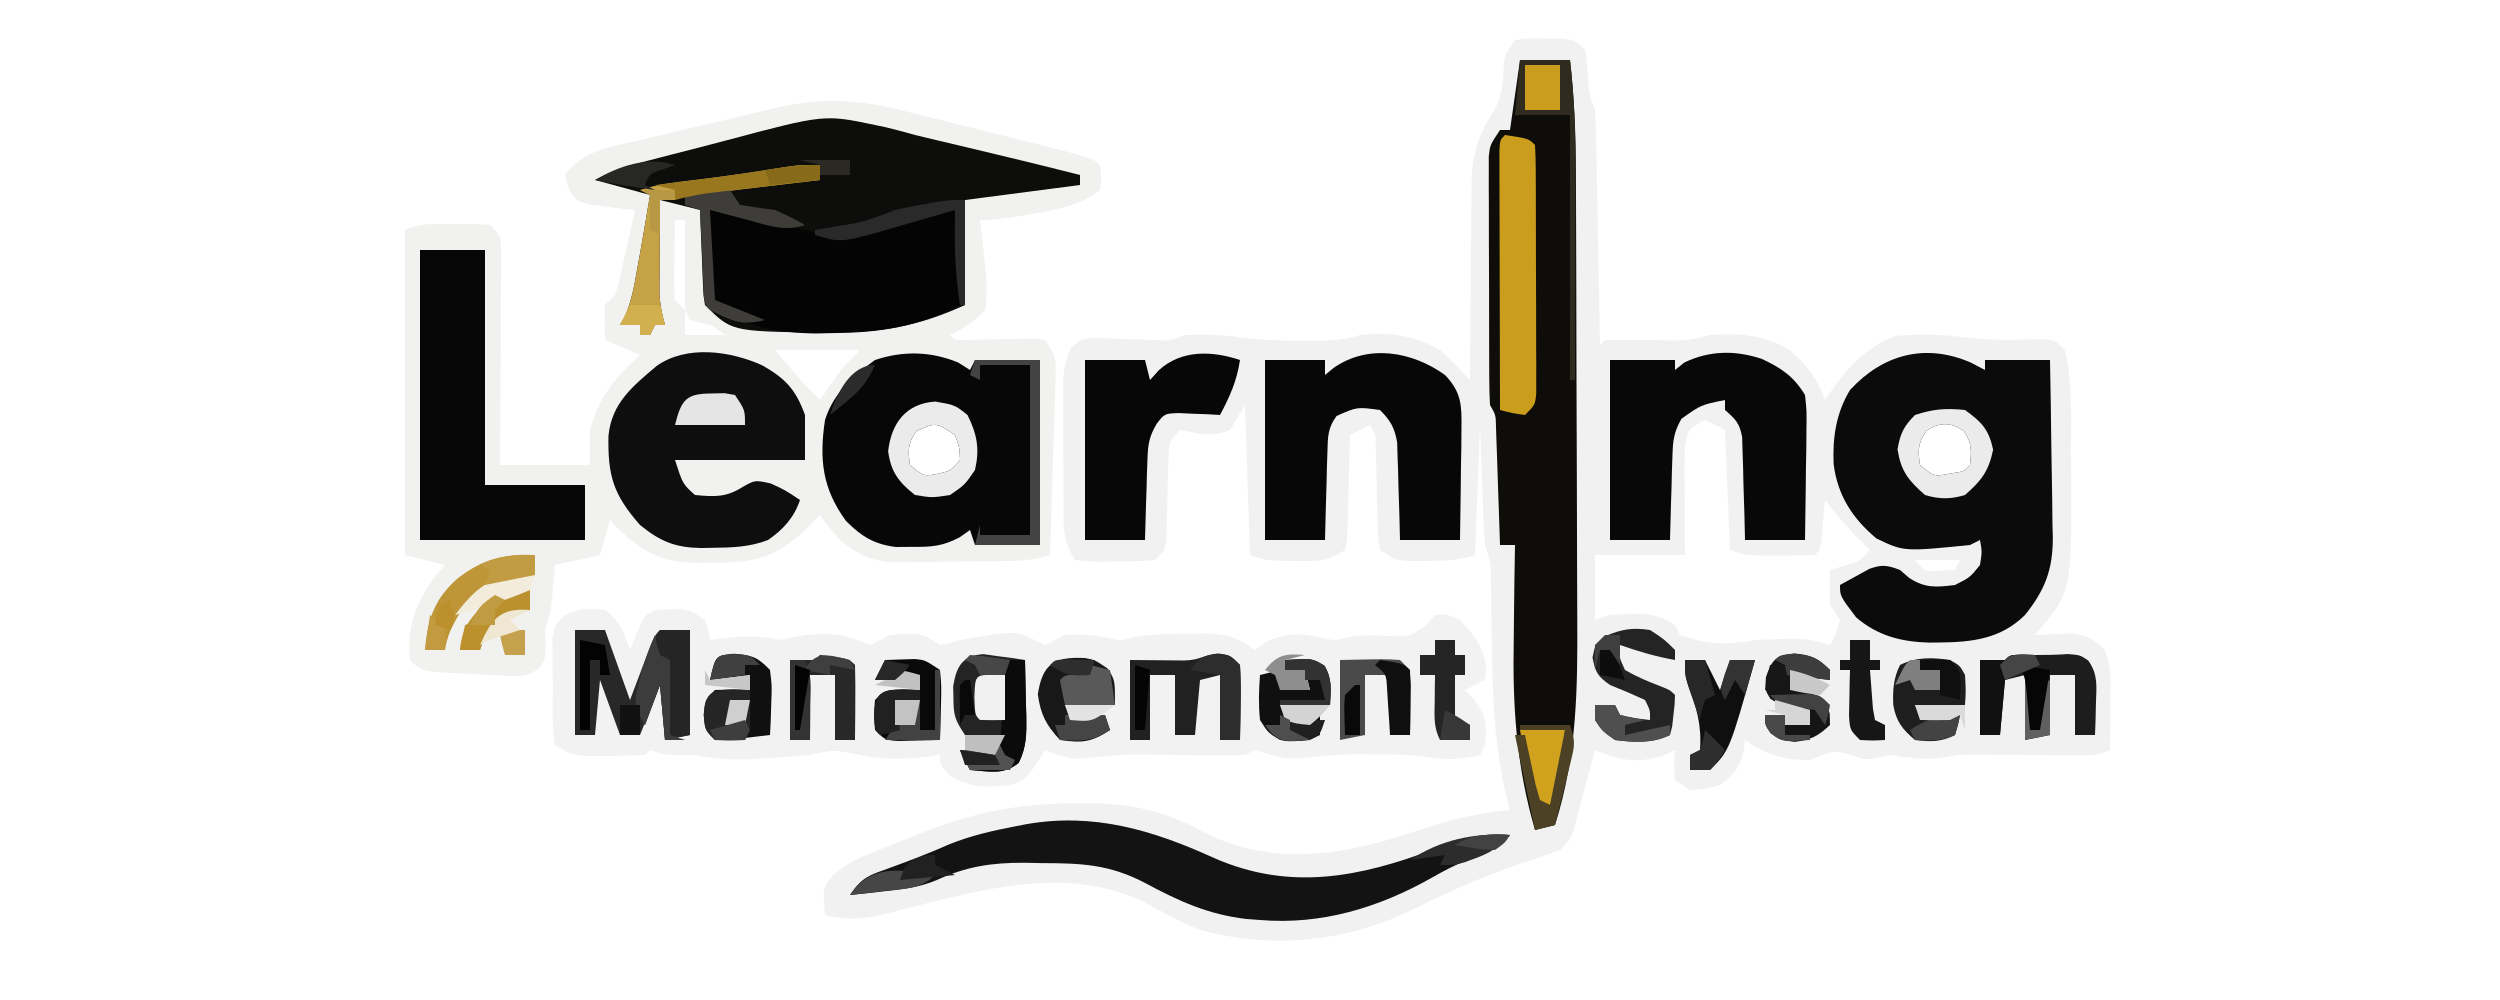 <?xml version="1.0" encoding="UTF-8"?>
<svg version="1.1" xmlns="http://www.w3.org/2000/svg" width="500" height="200">
<path d="M0 0 C2.75 -0.363 2.75 -0.363 6 -0.312 C7.609 -0.307 7.609 -0.307 9.25 -0.301 C12 0 12 0 14 2 C14.379 4.312 14.379 4.312 14.562 7 C14.772 10.637 14.772 10.637 16 14 C16.118 15.511 16.177 17.026 16.205 18.542 C16.225 19.482 16.245 20.423 16.266 21.392 C16.291 22.919 16.291 22.919 16.316 24.477 C16.337 25.517 16.358 26.557 16.379 27.629 C16.445 30.961 16.504 34.293 16.562 37.625 C16.606 39.88 16.649 42.135 16.693 44.391 C16.801 49.927 16.902 55.463 17 61 C17.33 60.67 17.66 60.34 18 60 C21.556 59.94 25.099 59.98 28.654 60.039 C29.404 60.047 30.153 60.055 30.926 60.062 C31.611 60.074 32.296 60.086 33.001 60.098 C35.122 59.994 36.949 59.53 39 59 C44.875 58.608 49.842 58.948 55 62 C58.259 64.99 60.596 67.787 62 72 C62.364 71.469 62.727 70.938 63.102 70.391 C66.671 65.375 69.997 61.601 75.875 59.25 C80.703 58.682 85.387 58.882 90.188 59.5 C95.226 60.143 100.208 59.988 105.277 59.84 C108 60 108 60 110 62 C111.511 68.544 111.186 75.27 111.185 81.948 C111.187 84.164 111.206 86.38 111.225 88.596 C111.314 110.338 111.314 110.338 104 119 C105.013 118.948 105.013 118.948 106.047 118.895 C106.939 118.867 107.831 118.84 108.75 118.812 C110.073 118.76 110.073 118.76 111.422 118.707 C114.505 119.057 115.785 119.86 118 122 C118.902 124.707 119.119 126.238 119.098 129.012 C119.094 129.769 119.091 130.526 119.088 131.307 C119.08 132.092 119.071 132.878 119.062 133.688 C119.058 134.485 119.053 135.282 119.049 136.104 C119.037 138.069 119.019 140.035 119 142 C116.235 143.382 114.016 143.095 110.926 143.062 C109.088 143.051 109.088 143.051 107.213 143.039 C104.632 143.013 102.051 142.987 99.471 142.961 C97.623 142.949 97.623 142.949 95.738 142.938 C94.053 142.92 94.053 142.92 92.333 142.902 C88.928 142.939 88.928 142.939 85.305 143.535 C81.632 144.052 78.652 143.541 75 143 C74.154 143.186 73.309 143.371 72.438 143.562 C70 144 70 144 67 142.938 C63.308 141.784 62.479 142.592 59 144 C53.953 144.062 50.138 142.974 46 140 C45.917 140.743 45.835 141.485 45.75 142.25 C44.825 145.643 43.795 146.885 41 149 C37.938 149.875 37.938 149.875 35 150 C34.01 149.34 33.02 148.68 32 148 C31.812 144.875 31.812 144.875 32 142 C31.299 142.33 30.598 142.66 29.875 143 C24.628 144.825 20.994 144.126 16 142 C15.859 142.535 15.718 143.07 15.573 143.621 C14.931 146.041 14.278 148.458 13.625 150.875 C13.403 151.717 13.182 152.559 12.953 153.426 C12.734 154.231 12.515 155.037 12.289 155.867 C12.09 156.611 11.891 157.354 11.686 158.121 C11 160 11 160 9 162 C6.529 162.907 4.064 163.748 1.562 164.562 C-6.08 167.136 -13.275 170.334 -20.49 173.928 C-33.682 180.437 -48.719 181.842 -63 178 C-66.741 176.455 -70.267 174.524 -73.836 172.621 C-87.38 165.682 -103.099 168.978 -117.169 172.551 C-118.691 172.935 -120.214 173.315 -121.739 173.69 C-123.209 174.054 -124.676 174.429 -126.14 174.817 C-130.434 175.888 -133.697 176.049 -138 175 C-138.491 169.601 -138.491 169.601 -136.329 166.954 C-133.791 164.825 -131.562 163.721 -128.492 162.492 C-126.887 161.848 -126.887 161.848 -125.25 161.191 C-123.579 160.54 -123.579 160.54 -121.875 159.875 C-120.784 159.433 -119.694 158.991 -118.57 158.535 C-108.26 154.453 -99.07 152.649 -88 152.688 C-87.08 152.671 -86.159 152.655 -85.211 152.639 C-77.237 152.633 -70.158 154.18 -63.125 158 C-50.215 164.795 -37.41 163.615 -23.93 159.527 C-21.391 158.737 -18.857 157.932 -16.324 157.123 C-11.188 155.527 -6.358 154.501 -1 154 C-1.209 153.213 -1.419 152.425 -1.634 151.614 C-4.143 141.263 -4.513 131.353 -4.625 120.75 C-4.662 118.225 -4.702 115.701 -4.748 113.176 C-4.775 111.621 -4.796 110.065 -4.811 108.509 C-4.796 104.626 -4.796 104.626 -6 101 C-6.153 99.188 -6.249 97.372 -6.316 95.555 C-6.355 94.585 -6.393 93.616 -6.432 92.617 C-6.475 91.382 -6.518 90.147 -6.562 88.875 C-6.779 82.997 -6.779 82.997 -7 77 C-7.33 85.58 -7.66 94.16 -8 103 C-11.349 104.116 -13.975 104.168 -17.5 104.188 C-18.645 104.202 -19.789 104.216 -20.969 104.23 C-24 104 -24 104 -27 102 C-27.417 99.693 -27.417 99.693 -27.477 96.844 C-27.508 95.822 -27.538 94.799 -27.57 93.746 C-27.588 92.675 -27.606 91.604 -27.625 90.5 C-27.676 88.385 -27.73 86.271 -27.789 84.156 C-27.807 83.216 -27.824 82.276 -27.842 81.307 C-27.853 78.973 -27.853 78.973 -29 77 C-30.98 77.99 -30.98 77.99 -33 79 C-33.015 79.686 -33.029 80.373 -33.044 81.08 C-33.119 84.179 -33.215 87.277 -33.312 90.375 C-33.335 91.455 -33.358 92.535 -33.381 93.648 C-33.434 95.195 -33.434 95.195 -33.488 96.773 C-33.514 97.727 -33.541 98.68 -33.568 99.662 C-33.71 100.433 -33.853 101.205 -34 102 C-37.585 104.39 -39.254 104.24 -43.5 104.188 C-44.645 104.181 -45.789 104.175 -46.969 104.168 C-50 104 -50 104 -53 103 C-53.33 93.1 -53.66 83.2 -54 73 C-54.99 74.65 -55.98 76.3 -57 78 C-59.932 79.08 -61.631 79.077 -64.688 78.438 C-65.451 78.293 -66.214 78.149 -67 78 C-69.519 80.519 -69.271 81.45 -69.344 84.938 C-69.388 86.403 -69.388 86.403 -69.434 87.898 C-69.466 89.434 -69.466 89.434 -69.5 91 C-69.543 93.021 -69.595 95.042 -69.656 97.062 C-69.675 97.961 -69.694 98.859 -69.713 99.785 C-70 102 -70 102 -72 104 C-74.712 104.225 -77.289 104.324 -80 104.312 C-80.737 104.329 -81.475 104.345 -82.234 104.361 C-84.375 104.363 -84.375 104.363 -88 104 C-90.527 100.209 -90.306 97.147 -90.301 92.754 C-90.305 91.946 -90.309 91.139 -90.314 90.307 C-90.32 88.6 -90.32 86.892 -90.316 85.185 C-90.313 82.576 -90.336 79.967 -90.361 77.357 C-90.364 75.698 -90.364 74.038 -90.363 72.379 C-90.372 71.6 -90.382 70.82 -90.391 70.017 C-90.364 66.807 -90.195 64.386 -88.735 61.499 C-86.602 59.656 -85.662 59.539 -82.875 59.645 C-81.692 59.671 -81.692 59.671 -80.484 59.697 C-79.665 59.735 -78.845 59.773 -78 59.812 C-76.375 59.865 -74.75 59.913 -73.125 59.957 C-72.406 59.988 -71.686 60.018 -70.945 60.05 C-68.781 60.089 -68.781 60.089 -66 59 C-62.105 58.87 -58.635 58.901 -54.781 59.5 C-50.565 60.057 -46.495 60.147 -42.25 60.125 C-41.496 60.129 -40.742 60.133 -39.965 60.137 C-36.718 60.131 -34.101 60.034 -31 59 C-24.997 58.395 -20.358 59.012 -15 62 C-12.125 64.625 -12.125 64.625 -10 67 C-9.67 67.33 -9.34 67.66 -9 68 C-8.999 67.431 -8.997 66.862 -8.996 66.276 C-8.976 60.322 -8.921 54.368 -8.847 48.414 C-8.824 46.196 -8.81 43.978 -8.804 41.76 C-8.795 38.559 -8.754 35.36 -8.707 32.16 C-8.711 31.179 -8.715 30.197 -8.719 29.186 C-8.592 23.11 -7.51 19.139 -4.136 14.052 C-2.493 11.083 -2.352 8.287 -2.238 4.945 C-2 3 -2 3 0 0 Z M38 76 C34.752 77.722 34.752 77.722 34 81 C33.918 82.7 33.893 84.403 33.902 86.105 C33.907 87.58 33.907 87.58 33.912 89.084 C33.92 90.108 33.929 91.132 33.938 92.188 C33.942 93.223 33.947 94.259 33.951 95.326 C33.963 97.884 33.981 100.442 34 103 C28.06 103 22.12 103 16 103 C16 107.29 16 111.58 16 116 C17.485 115.505 17.485 115.505 19 115 C20.476 114.883 21.957 114.825 23.438 114.812 C24.58 114.791 24.58 114.791 25.746 114.77 C28.273 115.028 29.854 115.656 32 117 C32.33 117.66 32.66 118.32 33 119 C38.22 120.879 42.592 121.082 48 120 C58.206 119.582 58.206 119.582 63 121 C64.198 118.671 64.198 118.671 65 116 C64.34 115.01 63.68 114.02 63 113 C62.921 110.668 62.912 108.332 63 106 C63.949 105.711 64.897 105.422 65.875 105.125 C69.052 104.232 69.052 104.232 71 102 C69.886 100.917 69.886 100.917 68.75 99.812 C66.307 97.314 64.132 94.764 62 92 C61.909 93.065 61.909 93.065 61.816 94.152 C61.733 95.071 61.649 95.991 61.562 96.938 C61.481 97.854 61.4 98.771 61.316 99.715 C61 102 61 102 60 103 C57.71 103.1 55.417 103.13 53.125 103.125 C51.869 103.128 50.614 103.13 49.32 103.133 C46 103 46 103 43 102 C42.505 90.12 42.505 90.12 42 78 C40.68 77.34 39.36 76.68 38 76 Z M82.25 78.188 C80.568 80.627 80.554 82.099 81 85 C83.838 87.35 83.838 87.35 87.125 86.688 C89.881 86.294 89.881 86.294 91 85 C91.3 82.152 91.401 80.581 89.75 78.188 C87.099 76.389 84.901 76.389 82.25 78.188 Z M80 104 C81.898 106.35 81.898 106.35 85.125 106.125 C86.074 106.084 87.022 106.043 88 106 C88.33 105.34 88.66 104.68 89 104 C86.03 104 83.06 104 80 104 Z " fill="#F1F1F1" transform="translate(303,8)"/>
<path d="M0 0 C0.882 0.217 1.764 0.434 2.673 0.658 C5.47 1.349 8.264 2.054 11.059 2.758 C12.938 3.223 14.818 3.688 16.697 4.152 C38.062 9.449 38.062 9.449 39.496 10.883 C39.871 13.258 39.871 13.258 39.496 15.883 C35.513 18.963 31.226 19.761 26.371 20.57 C25.656 20.7 24.94 20.829 24.203 20.963 C21.262 21.482 18.488 21.883 15.496 21.883 C15.661 23.182 15.826 24.482 15.996 25.82 C16.172 27.507 16.338 29.194 16.496 30.883 C16.616 32.101 16.616 32.101 16.738 33.344 C16.867 35.629 16.911 37.631 16.496 39.883 C14.246 42.252 12.379 43.441 9.496 44.883 C9.826 45.213 10.156 45.543 10.496 45.883 C14.326 45.875 18.144 45.803 21.971 45.668 C22.772 45.654 23.573 45.64 24.398 45.625 C25.136 45.603 25.873 45.581 26.633 45.558 C27.248 45.665 27.862 45.772 28.496 45.883 C30.548 48.961 30.74 49.456 30.631 52.895 C30.601 54.096 30.601 54.096 30.57 55.321 C30.538 56.181 30.506 57.04 30.473 57.926 C30.448 58.809 30.423 59.693 30.397 60.603 C30.315 63.426 30.218 66.248 30.121 69.07 C30.063 70.984 30.006 72.897 29.949 74.811 C29.809 79.502 29.656 84.192 29.496 88.883 C26.007 90.046 22.828 90.082 19.195 90.121 C18.124 90.133 18.124 90.133 17.032 90.146 C15.521 90.159 14.011 90.17 12.5 90.178 C10.961 90.189 9.422 90.21 7.883 90.24 C5.654 90.282 3.425 90.298 1.195 90.309 C0.514 90.326 -0.168 90.344 -0.87 90.362 C-5.875 90.339 -8.641 88.99 -12.504 85.883 C-14.879 83.133 -14.879 83.133 -16.504 80.883 C-17.205 81.625 -17.906 82.368 -18.629 83.133 C-25.052 89.277 -29.343 90.528 -38.004 90.383 C-39.39 90.406 -39.39 90.406 -40.805 90.43 C-47.945 90.389 -51.651 88.586 -56.879 83.633 C-57.415 83.055 -57.951 82.478 -58.504 81.883 C-59.164 84.193 -59.824 86.503 -60.504 88.883 C-64.959 89.873 -64.959 89.873 -69.504 90.883 C-69.595 91.913 -69.595 91.913 -69.688 92.965 C-69.813 94.316 -69.813 94.316 -69.941 95.695 C-70.023 96.589 -70.104 97.482 -70.188 98.402 C-70.504 100.883 -70.504 100.883 -71.504 103.883 C-71.463 104.873 -71.421 105.863 -71.379 106.883 C-71.504 109.883 -71.504 109.883 -72.697 111.561 C-75.122 113.335 -76.56 113.177 -79.539 113.027 C-80.513 112.982 -81.487 112.936 -82.49 112.889 C-83.505 112.825 -84.521 112.761 -85.566 112.695 C-86.585 112.651 -87.604 112.606 -88.654 112.561 C-96.233 112.154 -96.233 112.154 -98.504 109.883 C-99.168 103.111 -97.34 98.349 -93.316 92.945 C-92.718 92.265 -92.12 91.584 -91.504 90.883 C-94.144 90.223 -96.784 89.563 -99.504 88.883 C-99.504 67.433 -99.504 45.983 -99.504 23.883 C-96.47 22.366 -93.329 22.698 -90.004 22.695 C-89.314 22.683 -88.625 22.671 -87.914 22.658 C-86.109 22.653 -84.305 22.761 -82.504 22.883 C-80.504 24.883 -80.504 24.883 -80.263 26.87 C-80.27 28.089 -80.27 28.089 -80.277 29.333 C-80.277 30.253 -80.277 31.174 -80.277 32.123 C-80.288 33.119 -80.298 34.115 -80.309 35.141 C-80.311 36.159 -80.314 37.177 -80.317 38.226 C-80.328 41.487 -80.353 44.747 -80.379 48.008 C-80.389 50.215 -80.398 52.422 -80.406 54.629 C-80.428 60.047 -80.463 65.465 -80.504 70.883 C-74.564 70.883 -68.624 70.883 -62.504 70.883 C-62.504 68.573 -62.504 66.263 -62.504 63.883 C-60.764 57.484 -57.395 53.218 -52.504 48.883 C-55.969 47.398 -55.969 47.398 -59.504 45.883 C-59.629 42.508 -59.629 42.508 -59.504 38.883 C-58.844 38.223 -58.184 37.563 -57.504 36.883 C-56.864 35.057 -56.864 35.057 -56.434 32.969 C-56.26 32.208 -56.086 31.448 -55.906 30.664 C-55.732 29.87 -55.558 29.076 -55.379 28.258 C-55.197 27.456 -55.015 26.654 -54.828 25.828 C-54.38 23.848 -53.941 21.865 -53.504 19.883 C-54.347 19.796 -55.19 19.71 -56.059 19.621 C-57.154 19.481 -58.25 19.34 -59.379 19.195 C-60.469 19.068 -61.56 18.94 -62.684 18.809 C-65.504 17.883 -65.504 17.883 -66.887 15.301 C-67.09 14.503 -67.294 13.705 -67.504 12.883 C-63.848 7.991 -58.979 7.379 -53.332 6.086 C-52.336 5.847 -51.339 5.609 -50.313 5.363 C-48.206 4.862 -46.098 4.369 -43.988 3.881 C-40.775 3.138 -37.569 2.37 -34.363 1.598 C-32.312 1.113 -30.259 0.63 -28.207 0.148 C-27.255 -0.08 -26.302 -0.308 -25.321 -0.543 C-16.269 -2.611 -8.989 -2.291 0 0 Z M-45.504 21.883 C-45.558 24.508 -45.597 27.132 -45.629 29.758 C-45.646 30.504 -45.662 31.251 -45.68 32.02 C-45.697 33.975 -45.607 35.93 -45.504 37.883 C-44.844 38.543 -44.184 39.203 -43.504 39.883 C-43.504 33.943 -43.504 28.003 -43.504 21.883 C-44.164 21.883 -44.824 21.883 -45.504 21.883 Z M-43.504 39.883 C-43.504 41.533 -43.504 43.183 -43.504 44.883 C-40.864 44.883 -38.224 44.883 -35.504 44.883 C-38.222 42.819 -38.222 42.819 -40.629 42.383 C-41.248 42.218 -41.866 42.053 -42.504 41.883 C-42.834 41.223 -43.164 40.563 -43.504 39.883 Z M-25.504 47.883 C-24.576 48.976 -23.648 50.069 -22.691 51.195 C-22.169 51.81 -21.647 52.425 -21.109 53.059 C-19.632 54.737 -18.104 56.322 -16.504 57.883 C-16.178 57.412 -15.852 56.942 -15.516 56.457 C-15.079 55.834 -14.642 55.212 -14.191 54.57 C-13.762 53.955 -13.333 53.341 -12.891 52.707 C-11.504 50.883 -11.504 50.883 -8.504 47.883 C-14.114 47.883 -19.724 47.883 -25.504 47.883 Z M2.809 64.07 C1.047 66.503 1.044 67.945 1.496 70.883 C4.255 73.179 4.255 73.179 7.059 72.633 C9.646 72.045 9.646 72.045 11.496 69.883 C11.405 67.343 11.405 67.343 10.496 64.883 C6.705 62.346 6.705 62.346 2.809 64.07 Z " fill="#F1F1F0" transform="translate(180.504,22.117)"/>
<path d="M0 0 C2.957 2.007 3.84 4.698 5 8 C5.454 6.866 5.907 5.731 6.375 4.562 C8 1 8 1 10 0 C16.471 -0.353 16.471 -0.353 20 2 C20.688 4.125 20.688 4.125 21 6 C21.888 5.874 21.888 5.874 22.793 5.746 C27.192 5.179 30.644 5.032 35 6 C36.67 5.684 38.336 5.348 40 5 C43.905 4.714 47.092 4.628 50.75 6.125 C51.492 6.414 52.235 6.702 53 7 C54.351 6.37 55.683 5.697 57 5 C63.333 4.556 63.333 4.556 67 7 C68.853 6.705 68.853 6.705 71 6 C82.324 4.113 82.324 4.113 86.125 6.125 C86.744 6.414 87.362 6.702 88 7 C89.351 6.37 90.683 5.697 92 5 C95.028 4.807 97.598 4.912 100.562 5.562 C102.952 6.151 102.952 6.151 105.121 5.543 C108.931 4.824 112.631 4.777 116.5 4.75 C117.246 4.729 117.993 4.709 118.762 4.688 C123.371 4.655 126.187 5.125 130 8 C130.701 7.505 131.403 7.01 132.125 6.5 C136.141 4.405 139.202 4.605 143.562 5.562 C145.982 6.154 145.982 6.154 148.305 5.516 C151.176 4.966 153.649 5.038 156.562 5.188 C160.901 5.365 160.901 5.365 164.375 2.938 C164.911 2.298 165.447 1.659 166 1 C168.438 0.812 168.438 0.812 171 2 C173.939 5.012 175.863 7.712 176.312 11.938 C176.158 12.958 176.158 12.958 176 14 C174.68 14.66 173.36 15.32 172 16 C172.66 16.701 173.32 17.402 174 18.125 C176.32 21.46 176.441 23.027 176 27 C175.67 27.66 175.34 28.32 175 29 C171.595 29.735 168.768 30.135 165.32 29.527 C161.203 28.873 157.223 28.854 153.062 28.875 C152.29 28.871 151.517 28.867 150.721 28.863 C147.107 28.869 143.759 29.036 140.172 29.57 C136.322 30.092 133.669 29.151 130 28 C129.34 28.33 128.68 28.66 128 29 C126.049 29.073 124.096 29.084 122.145 29.062 C120.964 29.055 119.784 29.047 118.568 29.039 C116.084 29.013 113.6 28.987 111.115 28.961 C103.958 28.855 103.958 28.855 96.852 29.559 C93.377 30.096 91.211 29.331 88 28 C87.402 28.969 86.804 29.939 86.188 30.938 C84 34 84 34 81 35 C76.325 35.534 73.018 35.623 68.938 33.125 C67 31 67 31 67 29 C66.022 29.126 66.022 29.126 65.023 29.254 C60.08 29.83 55.904 30.066 51 29 C45.887 27.922 45.887 27.922 41 29 C38.244 29.262 35.512 29.467 32.75 29.625 C31.623 29.702 31.623 29.702 30.473 29.781 C26.13 30.039 22.295 29.848 18 29 C16.948 29 15.896 29 14.812 29 C12 29 12 29 9 28 C8.67 28.33 8.34 28.66 8 29 C5.528 29.127 3.097 29.185 0.625 29.188 C-0.061 29.2 -0.747 29.212 -1.453 29.225 C-5.193 29.236 -6.81 29.127 -10 27 C-10.668 23.061 -10.463 19.052 -10.438 15.062 C-10.457 13.952 -10.477 12.841 -10.498 11.697 C-10.497 10.633 -10.497 9.569 -10.496 8.473 C-10.498 7.496 -10.5 6.519 -10.502 5.512 C-10 3 -10 3 -8.16 1.181 C-5.242 -0.415 -3.277 -0.418 0 0 Z " fill="#F2F2F2" transform="translate(121,122)"/>
<path d="M0 0 C0.705 0.147 1.411 0.294 2.138 0.445 C4.11 0.91 6.049 1.451 8 2 C9.649 2.402 11.301 2.796 12.953 3.184 C13.815 3.388 14.676 3.592 15.564 3.802 C16.45 4.012 17.337 4.221 18.25 4.438 C25.847 6.24 33.434 8.073 41 10 C41 10.66 41 11.32 41 12 C33.41 12.99 25.82 13.98 18 15 C18 21.93 18 28.86 18 36 C8.858 40.203 1.394 41.494 -8.688 41.5 C-9.732 41.506 -10.776 41.512 -11.851 41.518 C-28.749 41.251 -28.749 41.251 -34 36 C-34.319 34.029 -34.319 34.029 -34.414 31.648 C-34.453 30.798 -34.491 29.947 -34.531 29.07 C-34.562 28.181 -34.593 27.291 -34.625 26.375 C-34.664 25.478 -34.702 24.581 -34.742 23.656 C-34.837 21.438 -34.919 19.219 -35 17 C-37.64 16.34 -40.28 15.68 -43 15 C-43.029 18.417 -43.047 21.833 -43.062 25.25 C-43.071 26.218 -43.079 27.186 -43.088 28.184 C-43.091 29.118 -43.094 30.053 -43.098 31.016 C-43.103 31.874 -43.108 32.733 -43.114 33.618 C-43.005 35.887 -42.636 37.826 -42 40 C-42.66 40 -43.32 40 -44 40 C-44.33 40.66 -44.66 41.32 -45 42 C-45.66 42 -46.32 42 -47 42 C-47 41.34 -47 40.68 -47 40 C-48.32 40 -49.64 40 -51 40 C-50.702 39.502 -50.404 39.005 -50.098 38.492 C-48.622 35.142 -48.059 31.708 -47.438 28.125 C-47.312 27.43 -47.186 26.735 -47.057 26.02 C-46.337 22.019 -45.66 18.011 -45 14 C-48.63 13.01 -52.26 12.02 -56 11 C-53.135 9.568 -51.055 8.631 -48.064 7.839 C-47.303 7.636 -46.541 7.433 -45.756 7.223 C-44.939 7.012 -44.123 6.8 -43.281 6.582 C-42.428 6.361 -41.574 6.139 -40.694 5.911 C-38.886 5.445 -37.077 4.982 -35.268 4.522 C-33.435 4.052 -31.604 3.574 -29.775 3.087 C-10.142 -2.139 -10.142 -2.139 0 0 Z " fill="#0D0D0C" transform="translate(175,25)"/>
<path d="M0 0 C3.3 0 6.6 0 10 0 C10.869 7.508 11.159 14.877 11.177 22.432 C11.184 23.635 11.19 24.838 11.197 26.078 C11.217 30.032 11.228 33.987 11.238 37.941 C11.242 39.315 11.246 40.688 11.251 42.062 C11.27 48.52 11.284 54.978 11.292 61.436 C11.302 68.837 11.328 76.238 11.369 83.639 C11.399 89.396 11.414 95.152 11.417 100.909 C11.419 104.331 11.428 107.752 11.453 111.174 C11.546 125.632 11.411 139.133 7 153 C5.68 153.33 4.36 153.66 3 154 C-0.739 141.144 -1.507 129.276 -1.25 115.938 C-1.23 114.088 -1.212 112.238 -1.195 110.389 C-1.152 105.925 -1.083 101.463 -1 97 C-1.99 97 -2.98 97 -4 97 C-4.025 96.223 -4.05 95.446 -4.076 94.645 C-4.192 91.138 -4.314 87.632 -4.438 84.125 C-4.477 82.902 -4.516 81.678 -4.557 80.418 C-4.599 79.251 -4.64 78.085 -4.684 76.883 C-4.72 75.804 -4.757 74.725 -4.795 73.614 C-4.834 71.019 -4.834 71.019 -6 69 C-6.1 67.351 -6.138 65.699 -6.145 64.047 C-6.155 62.5 -6.155 62.5 -6.165 60.922 C-6.166 59.804 -6.167 58.687 -6.168 57.535 C-6.171 56.391 -6.175 55.247 -6.178 54.068 C-6.183 51.644 -6.185 49.221 -6.185 46.797 C-6.187 43.081 -6.206 39.366 -6.225 35.65 C-6.228 33.299 -6.23 30.949 -6.23 28.598 C-6.238 27.482 -6.245 26.366 -6.252 25.217 C-6.249 24.182 -6.246 23.148 -6.243 22.082 C-6.244 21.171 -6.246 20.26 -6.247 19.321 C-6 17 -6 17 -4 14 C-3.34 14 -2.68 14 -2 14 C-1.34 9.38 -0.68 4.76 0 0 Z " fill="#0E0D0A" transform="translate(304,12)"/>
<path d="M0 0 C1.423 0.743 1.423 0.743 2.875 1.5 C2.875 0.84 2.875 0.18 2.875 -0.5 C7.165 -0.5 11.455 -0.5 15.875 -0.5 C15.999 5.477 16.09 11.454 16.15 17.432 C16.175 19.463 16.209 21.494 16.252 23.525 C16.313 26.454 16.341 29.383 16.363 32.312 C16.389 33.212 16.415 34.111 16.441 35.038 C16.444 41.443 14.882 45.497 10.875 50.5 C6.051 55.274 0.306 55.94 -6.25 56 C-6.919 56.006 -7.588 56.013 -8.277 56.02 C-13.838 55.877 -18.623 54.661 -22.902 50.965 C-26.125 46.722 -26.125 46.722 -26.125 44.5 C-24.883 43.798 -23.631 43.114 -22.375 42.438 C-21.679 42.055 -20.983 41.672 -20.266 41.277 C-17.725 40.355 -16.615 40.531 -14.125 41.5 C-13.228 42.273 -13.228 42.273 -12.312 43.062 C-9.104 45.171 -6.885 44.962 -3.125 44.5 C-0.116 42.977 -0.116 42.977 1.875 40.5 C2.294 37.831 2.294 37.831 1.875 35.5 C0.885 35.995 0.885 35.995 -0.125 36.5 C-13.361 37.833 -13.361 37.833 -18.855 35.184 C-23.605 31.2 -26.607 26.594 -27.398 20.34 C-27.636 15.005 -26.91 10.119 -24.125 5.5 C-17.6 -1.595 -9.121 -3.946 0 0 Z M-8.875 13.688 C-10.557 16.127 -10.571 17.599 -10.125 20.5 C-7.287 22.85 -7.287 22.85 -4 22.188 C-1.244 21.794 -1.244 21.794 -0.125 20.5 C0.175 17.652 0.276 16.081 -1.375 13.688 C-4.026 11.889 -6.224 11.889 -8.875 13.688 Z " fill="#0B0B0B" transform="translate(394.125,72.5)"/>
<path d="M0 0 C0.784 0.495 1.567 0.99 2.375 1.5 C2.705 0.84 3.035 0.18 3.375 -0.5 C7.665 -0.5 11.955 -0.5 16.375 -0.5 C16.375 11.71 16.375 23.92 16.375 36.5 C12.085 36.5 7.795 36.5 3.375 36.5 C3.045 35.51 2.715 34.52 2.375 33.5 C1.339 34.231 1.339 34.231 0.281 34.977 C-3.117 36.758 -5.31 36.902 -9.125 36.875 C-10.228 36.883 -11.332 36.89 -12.469 36.898 C-16.839 36.347 -19.343 34.785 -22.426 31.695 C-27.161 25.21 -27.807 19.387 -26.625 11.5 C-24.898 6.07 -21.113 2.747 -16.625 -0.5 C-11.013 -2.371 -5.452 -2.256 0 0 Z M-8.312 13.688 C-10.074 16.12 -10.077 17.562 -9.625 20.5 C-6.866 22.796 -6.866 22.796 -4.062 22.25 C-1.475 21.662 -1.475 21.662 0.375 19.5 C0.284 16.96 0.284 16.96 -0.625 14.5 C-4.416 11.963 -4.416 11.963 -8.312 13.688 Z " fill="#070707" transform="translate(191.625,72.5)"/>
<path d="M0 0 C4.726 2.682 6.687 4.822 8.562 9.938 C8.562 12.908 8.562 15.877 8.562 18.938 C-0.018 18.938 -8.598 18.938 -17.438 18.938 C-15.897 23.741 -15.897 23.741 -13.438 25.938 C-9.53 26.306 -7.236 26.444 -3.875 24.312 C-1.438 22.938 -1.438 22.938 1.688 23.625 C4.562 24.938 4.562 24.938 7.562 26.938 C6.398 30.432 4.179 32.881 1.156 34.949 C-2.559 36.365 -6.051 36.458 -10 36.5 C-11.098 36.522 -11.098 36.522 -12.219 36.544 C-17.375 36.448 -20.333 35.275 -24.438 31.938 C-29.775 25.858 -30.897 22.119 -30.746 14.102 C-30.104 7.519 -25.885 4.179 -21.121 0.137 C-15.111 -4.144 -6.322 -2.861 0 0 Z " fill="#0E0E0E" transform="translate(152.438,73.062)"/>
<path d="M0 0 C3.304 3.442 3.355 6.056 3.293 10.734 C3.278 12.678 3.278 12.678 3.264 14.66 C3.239 16.023 3.213 17.387 3.188 18.75 C3.172 20.129 3.159 21.508 3.146 22.887 C3.111 26.258 3.062 29.629 3 33 C-0.96 33 -4.92 33 -9 33 C-9.037 31.458 -9.075 29.917 -9.113 28.328 C-9.179 26.302 -9.245 24.276 -9.312 22.25 C-9.335 21.234 -9.358 20.218 -9.381 19.172 C-9.434 17.702 -9.434 17.702 -9.488 16.203 C-9.514 15.302 -9.541 14.402 -9.568 13.474 C-10.083 10.528 -10.902 9.117 -13 7 C-17.597 6.373 -17.597 6.373 -21.687 8.195 C-23.459 10.631 -23.429 12.328 -23.512 15.324 C-23.547 16.352 -23.583 17.38 -23.619 18.439 C-23.653 20.047 -23.653 20.047 -23.688 21.688 C-23.722 22.771 -23.756 23.854 -23.791 24.971 C-23.874 27.647 -23.938 30.323 -24 33 C-27.96 33 -31.92 33 -36 33 C-36 21.12 -36 9.24 -36 -3 C-32.04 -3 -28.08 -3 -24 -3 C-24 -2.01 -24 -1.02 -24 0 C-23.134 -0.712 -23.134 -0.712 -22.25 -1.438 C-15.313 -6.255 -6.56 -4.713 0 0 Z " fill="#070707" transform="translate(289,75)"/>
<path d="M0 0 C3.909 1.825 6.413 3.481 8.68 7.238 C9.02 10.354 9.02 10.354 8.973 13.973 C8.958 15.916 8.958 15.916 8.943 17.898 C8.918 19.262 8.893 20.625 8.867 21.988 C8.852 23.367 8.838 24.746 8.826 26.125 C8.791 29.496 8.741 32.867 8.68 36.238 C4.72 36.238 0.76 36.238 -3.32 36.238 C-3.358 34.613 -3.395 32.987 -3.434 31.312 C-3.499 29.184 -3.566 27.055 -3.633 24.926 C-3.655 23.854 -3.678 22.782 -3.701 21.678 C-3.754 20.136 -3.754 20.136 -3.809 18.562 C-3.835 17.615 -3.861 16.667 -3.888 15.69 C-4.389 12.847 -5.206 12.099 -7.32 10.238 C-7.32 9.578 -7.32 8.918 -7.32 8.238 C-12.136 9.213 -12.136 9.213 -16.019 11.991 C-17.561 14.654 -17.743 16.379 -17.832 19.441 C-17.867 20.421 -17.903 21.401 -17.939 22.41 C-17.973 23.934 -17.973 23.934 -18.008 25.488 C-18.042 26.52 -18.076 27.551 -18.111 28.613 C-18.194 31.155 -18.259 33.696 -18.32 36.238 C-22.28 36.238 -26.24 36.238 -30.32 36.238 C-30.32 24.358 -30.32 12.478 -30.32 0.238 C-26.03 0.238 -21.74 0.238 -17.32 0.238 C-17.32 0.898 -17.32 1.558 -17.32 2.238 C-16.702 1.743 -16.083 1.248 -15.445 0.738 C-10.418 -1.675 -5.31 -1.743 0 0 Z " fill="#080808" transform="translate(352.32,71.762)"/>
<path d="M0 0 C4.29 0 8.58 0 13 0 C13 15.51 13 31.02 13 47 C19.6 47 26.2 47 33 47 C33 50.63 33 54.26 33 58 C22.11 58 11.22 58 0 58 C0 38.86 0 19.72 0 0 Z " fill="#070707" transform="translate(84,50)"/>
<path d="M0 0 C6.025 0.894 11.86 1.888 17.688 3.688 C26.739 6.215 34.153 3.536 42.961 0.84 C46 0 46 0 49 0 C49.495 9.405 49.495 9.405 50 19 C41.234 23.438 34.113 24.539 24.375 24.625 C23.327 24.648 22.279 24.67 21.199 24.693 C14.001 24.626 5.373 23.373 0 18 C-0.086 16.657 -0.107 15.31 -0.098 13.965 C-0.094 13.156 -0.091 12.347 -0.088 11.514 C-0.08 10.664 -0.071 9.813 -0.062 8.938 C-0.058 8.083 -0.053 7.229 -0.049 6.35 C-0.037 4.233 -0.019 2.117 0 0 Z " fill="#040404" transform="translate(142,42)"/>
<path d="M0 0 C15.116 6.642 29.038 3.885 44.005 -1.751 C49.333 -3.751 53.485 -5.108 59.191 -4.598 C56.593 -1.712 54.098 -0.756 50.438 0.52 C48.03 1.466 45.874 2.62 43.629 3.902 C33.01 9.924 21.479 13.434 9.191 12.402 C8.27 12.333 7.348 12.263 6.398 12.191 C-1.198 11.288 -7.03 8.629 -13.68 5.059 C-20.831 1.273 -26.487 1.036 -34.496 1.027 C-35.63 1.003 -36.764 0.978 -37.932 0.953 C-44.555 0.93 -49.513 1.696 -55.537 4.445 C-58.995 5.903 -62.205 6.246 -65.934 6.652 C-67.236 6.802 -68.537 6.951 -69.879 7.105 C-70.846 7.203 -71.812 7.301 -72.809 7.402 C-70.376 3.753 -68.875 3.427 -64.809 1.965 C-60.807 0.509 -56.886 -0.993 -52.996 -2.723 C-48.645 -4.475 -44.275 -5.466 -39.684 -6.348 C-39.026 -6.475 -38.369 -6.603 -37.692 -6.735 C-24.117 -9.147 -12.267 -5.586 0 0 Z " fill="#131313" transform="translate(242.809,171.598)"/>
<path d="M0 0 C-0.607 4.128 -2.038 7.332 -4 11 C-5.139 10.93 -5.139 10.93 -6.301 10.859 C-7.295 10.823 -8.289 10.787 -9.312 10.75 C-10.792 10.68 -10.792 10.68 -12.301 10.609 C-15.077 10.728 -15.077 10.728 -16.637 12.713 C-18.206 15.345 -18.419 16.94 -18.512 19.984 C-18.547 20.919 -18.583 21.854 -18.619 22.816 C-18.653 24.269 -18.653 24.269 -18.688 25.75 C-18.722 26.734 -18.756 27.717 -18.791 28.73 C-18.873 31.153 -18.938 33.577 -19 36 C-22.96 36 -26.92 36 -31 36 C-31 24.12 -31 12.24 -31 0 C-27.04 0 -23.08 0 -19 0 C-18.67 1.32 -18.34 2.64 -18 4 C-17.134 3.041 -17.134 3.041 -16.25 2.062 C-11.749 -2.063 -5.652 -1.884 0 0 Z " fill="#070707" transform="translate(248,72)"/>
<path d="M0 0 C4.706 0.706 4.706 0.706 6 2 C6.104 3.616 6.139 5.236 6.145 6.855 C6.152 7.89 6.158 8.924 6.165 9.99 C6.166 11.116 6.167 12.242 6.168 13.402 C6.171 14.55 6.175 15.698 6.178 16.881 C6.183 19.315 6.185 21.749 6.185 24.182 C6.187 27.918 6.206 31.653 6.225 35.389 C6.228 37.747 6.23 40.106 6.23 42.465 C6.238 43.589 6.245 44.713 6.252 45.871 C6.249 46.909 6.246 47.946 6.243 49.015 C6.244 49.932 6.246 50.848 6.247 51.792 C6 54 6 54 4 56 C1.375 55.625 1.375 55.625 -1 55 C-1.025 47.328 -1.043 39.656 -1.055 31.984 C-1.06 29.371 -1.067 26.759 -1.075 24.147 C-1.088 20.401 -1.093 16.656 -1.098 12.91 C-1.103 11.734 -1.108 10.558 -1.113 9.346 C-1.113 7.725 -1.113 7.725 -1.114 6.071 C-1.116 5.113 -1.118 4.156 -1.12 3.17 C-1 1 -1 1 0 0 Z " fill="#CB9D1D" transform="translate(301,27)"/>
<path d="M0 0 C1.98 0 3.96 0 6 0 C7.65 4.62 9.3 9.24 11 14 C11.804 11.876 12.609 9.751 13.438 7.562 C15.875 1.125 15.875 1.125 17 0 C18.98 0 20.96 0 23 0 C23 6.93 23 13.86 23 21 C21.35 21.33 19.7 21.66 18 22 C17.67 18.37 17.34 14.74 17 11 C15.68 14.3 14.36 17.6 13 21 C11.68 21 10.36 21 9 21 C7.68 17.37 6.36 13.74 5 10 C4.67 13.63 4.34 17.26 4 21 C2.68 21 1.36 21 0 21 C0 14.07 0 7.14 0 0 Z " fill="#282828" transform="translate(115,126)"/>
<path d="M0 0 C0.986 0.139 1.972 0.278 2.988 0.422 C4.479 0.615 4.479 0.615 6 0.812 C6.759 0.931 7.519 1.05 8.301 1.172 C8.382 4.089 8.441 7.004 8.488 9.922 C8.513 10.747 8.539 11.572 8.564 12.422 C8.608 15.983 8.629 18.499 7.051 21.734 C3.963 24.271 1.162 23.425 -2.699 23.172 C-3.359 21.852 -4.019 20.532 -4.699 19.172 C-3.585 19.234 -2.472 19.296 -1.324 19.359 C-0.128 19.297 1.068 19.236 2.301 19.172 C2.961 18.182 3.621 17.192 4.301 16.172 C2.283 16.27 0.264 16.367 -1.754 16.465 C-2.396 16.368 -3.038 16.271 -3.699 16.172 C-5.756 13.087 -5.994 12.259 -6.012 8.734 C-6.028 7.973 -6.045 7.211 -6.062 6.426 C-5.416 2.416 -4.207 0.268 0 0 Z " fill="#242424" transform="translate(196.699,130.828)"/>
<path d="M0 0 C0.887 0.021 1.774 0.041 2.688 0.062 C4.876 0.062 7.067 0.035 9.25 -0.125 C11.688 0.062 11.688 0.062 13.328 1.156 C15.351 3.992 14.977 6.319 14.875 9.75 C14.848 10.929 14.821 12.109 14.793 13.324 C14.758 14.228 14.723 15.131 14.688 16.062 C13.367 16.062 12.047 16.062 10.688 16.062 C10.688 12.102 10.688 8.143 10.688 4.062 C9.037 4.062 7.388 4.062 5.688 4.062 C5.688 8.023 5.688 11.982 5.688 16.062 C4.037 16.392 2.388 16.723 0.688 17.062 C0.688 12.773 0.688 8.482 0.688 4.062 C-0.632 4.393 -1.952 4.723 -3.312 5.062 C-3.643 8.693 -3.973 12.322 -4.312 16.062 C-5.633 16.062 -6.952 16.062 -8.312 16.062 C-8.312 11.113 -8.312 6.162 -8.312 1.062 C-6.662 1.062 -5.013 1.062 -3.312 1.062 C-2.312 0.062 -2.312 0.062 0 0 Z " fill="#1D1D1D" transform="translate(404.312,130.938)"/>
<path d="M0 0 C2.562 0.188 2.562 0.188 4.562 2.188 C4.707 4.768 4.749 7.237 4.688 9.812 C4.678 10.519 4.669 11.225 4.66 11.953 C4.637 13.698 4.601 15.443 4.562 17.188 C3.243 17.188 1.923 17.188 0.562 17.188 C0.562 12.898 0.562 8.607 0.562 4.188 C-0.757 4.518 -2.078 4.848 -3.438 5.188 C-3.768 8.818 -4.098 12.447 -4.438 16.188 C-5.758 16.188 -7.077 16.188 -8.438 16.188 C-8.438 12.227 -8.438 8.268 -8.438 4.188 C-10.088 4.188 -11.738 4.188 -13.438 4.188 C-13.438 8.477 -13.438 12.768 -13.438 17.188 C-14.758 17.188 -16.078 17.188 -17.438 17.188 C-17.438 11.908 -17.438 6.628 -17.438 1.188 C-13.824 1.22 -10.211 1.253 -6.598 1.285 C-3.17 1.179 -3.164 0.243 0 0 Z " fill="#212121" transform="translate(243.438,130.812)"/>
<path d="M0 0 C2.875 1.875 2.875 1.875 5 4 C5 4.66 5 5.32 5 6 C1.194 5.328 -2.352 4.273 -6 3 C-6.211 5.391 -6.211 5.391 -5 8 C-2.742 9.318 -0.469 10.262 1.969 11.203 C4 12 4 12 5 13 C4.949 14.812 4.949 14.812 4.688 17 C4.57 18.083 4.57 18.083 4.449 19.188 C4.301 19.786 4.153 20.384 4 21 C0.549 22.725 -3.227 22.496 -7 22 C-9.562 20.188 -9.562 20.188 -11 18 C-11 17.01 -11 16.02 -11 15 C-9.68 15 -8.36 15 -7 15 C-6.67 15.66 -6.34 16.32 -6 17 C-2.971 17.658 -2.971 17.658 0 18 C0.043 16.069 0.043 16.069 -1 14 C-3.304 12.933 -5.64 11.936 -8 11 C-10.492 9.231 -10.898 8.51 -11.5 5.5 C-11 3 -11 3 -8.875 1.188 C-5.542 -0.189 -3.572 -0.521 0 0 Z " fill="#242424" transform="translate(330,126)"/>
<path d="M0 0 C0 0.99 0 1.98 0 3 C-0.721 3.086 -1.441 3.171 -2.184 3.26 C-5.477 3.651 -8.77 4.044 -12.062 4.438 C-13.196 4.572 -14.33 4.707 -15.498 4.846 C-21.009 5.504 -26.511 6.179 -32 7 C-32.029 10.417 -32.047 13.833 -32.062 17.25 C-32.071 18.218 -32.079 19.186 -32.088 20.184 C-32.093 21.585 -32.093 21.585 -32.098 23.016 C-32.106 24.304 -32.106 24.304 -32.114 25.618 C-32.005 27.887 -31.636 29.826 -31 32 C-31.66 32 -32.32 32 -33 32 C-33.33 32.66 -33.66 33.32 -34 34 C-34.66 34 -35.32 34 -36 34 C-36 33.34 -36 32.68 -36 32 C-37.32 32 -38.64 32 -40 32 C-39.702 31.502 -39.404 31.005 -39.098 30.492 C-37.622 27.142 -37.059 23.708 -36.438 20.125 C-36.312 19.43 -36.186 18.735 -36.057 18.02 C-35.337 14.019 -34.66 10.011 -34 6 C-34.66 5.67 -35.32 5.34 -36 5 C-32.565 3.855 -29.201 3.474 -25.625 3.062 C-19.281 2.307 -12.977 1.407 -6.672 0.367 C-4 0 -4 0 0 0 Z " fill="#C5A245" transform="translate(164,33)"/>
<path d="M0 0 C1.941 0.387 1.941 0.387 4.441 2.074 C5.941 4.387 5.941 4.387 5.941 9.387 C2.641 9.387 -0.659 9.387 -4.059 9.387 C-3.729 10.047 -3.399 10.707 -3.059 11.387 C-0.749 11.387 1.561 11.387 3.941 11.387 C4.271 12.377 4.601 13.367 4.941 14.387 C1.195 16.884 -0.629 17.008 -5.059 16.387 C-7.855 13.376 -8.927 11.329 -9.496 7.262 C-8.567 1.159 -6.262 -0.334 0 0 Z " fill="#181818" transform="translate(217.059,131.613)"/>
<path d="M0 0 C3.938 0.688 3.938 0.688 6.438 2.688 C8.356 6.524 8.904 9.483 7.938 13.688 C5.875 16.688 5.875 16.688 2.938 18.688 C-0.625 19.25 -0.625 19.25 -4.062 18.688 C-7.339 16.101 -8.872 14.085 -9.438 9.938 C-8.784 4.274 -5.847 0.382 0 0 Z M-3.75 5.875 C-5.512 8.308 -5.514 9.75 -5.062 12.688 C-2.304 14.984 -2.304 14.984 0.5 14.438 C3.088 13.849 3.088 13.849 4.938 11.688 C4.846 9.148 4.846 9.148 3.938 6.688 C0.147 4.15 0.147 4.15 -3.75 5.875 Z " fill="#EBEBEB" transform="translate(187.062,80.312)"/>
<path d="M0 0 C3.614 0.283 4.71 0.656 7.188 3.25 C7.578 6.387 7.578 6.387 7.438 9.938 C7.401 11.117 7.365 12.296 7.328 13.512 C7.259 14.867 7.259 14.867 7.188 16.25 C5.397 16.472 3.605 16.677 1.812 16.875 C0.815 16.991 -0.183 17.107 -1.211 17.227 C-2.069 17.234 -2.928 17.242 -3.812 17.25 C-5.812 15.25 -5.812 15.25 -6.062 12.25 C-5.812 9.25 -5.812 9.25 -3.812 7.25 C-0.188 7.125 -0.188 7.125 3.188 7.25 C3.188 6.26 3.188 5.27 3.188 4.25 C0.547 4.58 -2.092 4.91 -4.812 5.25 C-3.701 0.329 -3.701 0.329 0 0 Z " fill="#101010" transform="translate(146.812,130.75)"/>
<path d="M0 0 C3.347 2.421 4.76 3.874 5.625 7.938 C4.749 12.228 3.288 14.123 0 17 C-2.875 17.869 -5.125 17.869 -8 17 C-11.33 14.086 -12.798 12.265 -13.5 7.875 C-12.948 4.7 -12.266 3.266 -10 1 C-6.362 -0.213 -3.823 -0.395 0 0 Z M-7.75 4.188 C-9.432 6.627 -9.446 8.099 -9 11 C-6.162 13.35 -6.162 13.35 -2.875 12.688 C-0.119 12.294 -0.119 12.294 1 11 C1.3 8.152 1.401 6.581 -0.25 4.188 C-2.901 2.389 -5.099 2.389 -7.75 4.188 Z " fill="#EBEBEB" transform="translate(393,82)"/>
<path d="M0 0 C1.258 -0.041 2.516 -0.083 3.812 -0.125 C4.52 -0.148 5.228 -0.171 5.957 -0.195 C8 0 8 0 11 2 C11.293 5.258 11.293 5.258 11.188 9.125 C11.16 10.406 11.133 11.688 11.105 13.008 C11.071 13.995 11.036 14.983 11 16 C9.209 16.054 7.417 16.093 5.625 16.125 C4.627 16.148 3.63 16.171 2.602 16.195 C0 16 0 16 -2 14 C-2.25 11 -2.25 11 -2 8 C0 6 0 6 3.625 5.875 C5.296 5.937 5.296 5.937 7 6 C6.67 5.01 6.34 4.02 6 3 C3.36 3.33 0.72 3.66 -2 4 C-1.34 2.68 -0.68 1.36 0 0 Z " fill="#090909" transform="translate(177,132)"/>
<path d="M0 0 C2 1.125 2 1.125 3 3 C3.188 6.188 3.188 6.188 3 9 C-0.3 9 -3.6 9 -7 9 C-6.67 9.66 -6.34 10.32 -6 11 C-3.36 11 -0.72 11 2 11 C1.625 12.938 1.625 12.938 1 15 C-1.875 16.437 -3.819 16.382 -7 16 C-9.522 13.876 -10.778 12.282 -11.348 8.992 C-11.472 6.073 -11.317 3.634 -10 1 C-6.745 -0.628 -3.558 -0.534 0 0 Z " fill="#1E1E1E" transform="translate(390,132)"/>
<path d="M0 0 C3.3 0 6.6 0 10 0 C10.897 7.633 11.133 15.107 11.098 22.789 C11.096 23.973 11.095 25.158 11.093 26.378 C11.088 30.127 11.075 33.876 11.062 37.625 C11.057 40.181 11.053 42.737 11.049 45.293 C11.038 51.529 11.021 57.764 11 64 C10.67 64 10.34 64 10 64 C10 46.51 10 29.02 10 11 C6.37 11 2.74 11 -1 11 C-0.67 7.37 -0.34 3.74 0 0 Z " fill="#302B1F" transform="translate(304,12)"/>
<path d="M0 0 C1.98 0 3.96 0 6 0 C6 6.93 6 13.86 6 21 C4.35 21.33 2.7 21.66 1 22 C0.67 18.37 0.34 14.74 0 11 C-0.99 13.64 -1.98 16.28 -3 19 C-4.335 16.79 -5.029 15.462 -4.863 12.852 C-3.719 8.227 -2.362 4.187 0 0 Z " fill="#252525" transform="translate(132,126)"/>
<path d="M0 0 C1.32 0 2.64 0 4 0 C4.99 1.98 5.98 3.96 7 6 C7.66 4.02 8.32 2.04 9 0 C10.65 0 12.3 0 14 0 C8.923 18.077 8.923 18.077 5 22 C3.68 22 2.36 22 1 22 C1 21.01 1 20.02 1 19 C1.66 18.67 2.32 18.34 3 18 C3.373 13.147 2.326 9.527 0.656 5.051 C0 3 0 3 0 0 Z " fill="#0F0F0F" transform="translate(337,132)"/>
<path d="M0 0 C9.18 -0.195 9.18 -0.195 12 0 C14 2 14 2 14.195 5.039 C14.172 6.222 14.149 7.406 14.125 8.625 C14.107 9.814 14.089 11.002 14.07 12.227 C14.047 13.142 14.024 14.057 14 15 C12.68 15 11.36 15 10 15 C10 11.04 10 7.08 10 3 C8.35 3 6.7 3 5 3 C5 6.96 5 10.92 5 15 C3.35 15.33 1.7 15.66 0 16 C0 10.72 0 5.44 0 0 Z " fill="#4A4A4A" transform="translate(268,132)"/>
<path d="M0 0 C5.714 0.714 5.714 0.714 7 2 C7.073 4.53 7.092 7.033 7.062 9.562 C7.058 10.273 7.053 10.984 7.049 11.717 C7.037 13.478 7.019 15.239 7 17 C5.68 17 4.36 17 3 17 C3 12.71 3 8.42 3 4 C1.35 4 -0.3 4 -2 4 C-2 8.29 -2 12.58 -2 17 C-3.32 17 -4.64 17 -6 17 C-6 11.72 -6 6.44 -6 1 C-4.35 1 -2.7 1 -1 1 C-0.67 0.67 -0.34 0.34 0 0 Z " fill="#282828" transform="translate(164,131)"/>
<path d="M0 0 C5.4 -0.36 5.4 -0.36 7.875 1.125 C9.468 3.78 9.202 5.968 9 9 C5.7 9 2.4 9 -1 9 C-0.01 10.485 -0.01 10.485 1 12 C2.98 11.67 4.96 11.34 7 11 C7 12.32 7 13.64 7 15 C4.159 16.42 2.145 16.315 -1 16 C-3.375 14.562 -3.375 14.562 -5 12 C-5.323 8.97 -5.233 6.035 -5 3 C-3.68 2.67 -2.36 2.34 -1 2 C-1 3.32 -1 4.64 -1 6 C0.98 6 2.96 6 5 6 C4.67 4.68 4.34 3.36 4 2 C2.68 2 1.36 2 0 2 C0 1.34 0 0.68 0 0 Z " fill="#101010" transform="translate(257,132)"/>
<path d="M0 0 C3.401 0.34 4.733 0.921 7.125 3.312 C7.125 3.973 7.125 4.633 7.125 5.312 C4.485 4.982 1.845 4.652 -0.875 4.312 C-0.875 4.973 -0.875 5.633 -0.875 6.312 C0.259 6.704 1.394 7.096 2.562 7.5 C6.125 9.312 6.125 9.312 7.062 12 C7.083 12.763 7.104 13.526 7.125 14.312 C4.708 16.543 3.375 17.282 0.062 17.688 C-2.875 17.312 -2.875 17.312 -4.75 15.938 C-5.875 14.312 -5.875 14.312 -5.875 12.312 C-4.555 12.312 -3.235 12.312 -1.875 12.312 C-1.875 12.973 -1.875 13.633 -1.875 14.312 C-0.225 14.312 1.425 14.312 3.125 14.312 C3.125 13.322 3.125 12.332 3.125 11.312 C2.197 11.209 1.269 11.106 0.312 11 C-2.875 10.312 -2.875 10.312 -4.812 9.062 C-5.875 7.312 -5.875 7.312 -5.688 4.75 C-4.518 1.243 -3.709 0.403 0 0 Z " fill="#151515" transform="translate(358.875,130.688)"/>
<path d="M0 0 C0 1.32 0 2.64 0 4 C-1.825 4.402 -1.825 4.402 -3.688 4.812 C-8.837 6.129 -11.948 7.626 -15.25 11.938 C-16.674 14.429 -17.57 16.205 -18 19 C-19.32 19 -20.64 19 -22 19 C-21.508 12.845 -20.095 8.67 -15.32 4.551 C-10.173 0.696 -6.467 -0.147 0 0 Z " fill="#BE9537" transform="translate(107,111)"/>
<path d="M0 0 C4.29 0 8.58 0 13 0 C13 12.21 13 24.42 13 37 C8.71 37 4.42 37 0 37 C0.33 35.68 0.66 34.36 1 33 C1 33.66 1 34.32 1 35 C4.3 35 7.6 35 11 35 C11 23.78 11 12.56 11 1 C7.7 1 4.4 1 1 1 C1 1.99 1 2.98 1 4 C0.34 3.67 -0.32 3.34 -1 3 C-0.67 2.01 -0.34 1.02 0 0 Z " fill="#434343" transform="translate(195,72)"/>
<path d="M0 0 C1.32 0 2.64 0 4 0 C4 0.99 4 1.98 4 3 C4.66 3 5.32 3 6 3 C6 4.32 6 5.64 6 7 C5.34 7 4.68 7 4 7 C4 9.97 4 12.94 4 16 C4.99 16.33 5.98 16.66 7 17 C7 17.99 7 18.98 7 20 C5.02 20 3.04 20 1 20 C-0.322 17.355 -0.097 15.322 -0.062 12.375 C-0.053 11.372 -0.044 10.369 -0.035 9.336 C-0.018 8.18 -0.018 8.18 0 7 C-0.99 7 -1.98 7 -3 7 C-3 5.68 -3 4.36 -3 3 C-2.01 3 -1.02 3 0 3 C0 2.01 0 1.02 0 0 Z " fill="#252525" transform="translate(287,128)"/>
<path d="M0 0 C0.99 0 1.98 0 3 0 C3.081 2.917 3.141 5.832 3.188 8.75 C3.213 9.575 3.238 10.4 3.264 11.25 C3.307 14.811 3.328 17.327 1.75 20.562 C-1.338 23.099 -4.139 22.253 -8 22 C-8.66 20.68 -9.32 19.36 -10 18 C-8.866 18.021 -7.731 18.041 -6.562 18.062 C-3.184 18.416 -3.184 18.416 -2 17 C-1.789 14.517 -1.624 12.05 -1.5 9.562 C-1.134 2.269 -1.134 2.269 0 0 Z " fill="#0B0B0B" transform="translate(202,132)"/>
<path d="M0 0 C1.32 0 2.64 0 4 0 C4 1.32 4 2.64 4 4 C4.66 4 5.32 4 6 4 C6 4.66 6 5.32 6 6 C5.34 6 4.68 6 4 6 C4.114 7.647 4.241 9.292 4.375 10.938 C4.445 11.854 4.514 12.771 4.586 13.715 C4.723 14.469 4.859 15.223 5 16 C5.66 16.33 6.32 16.66 7 17 C7 17.99 7 18.98 7 20 C4.625 20.125 4.625 20.125 2 20 C0 18 0 18 -0.195 15.18 C-0.172 14.089 -0.149 12.999 -0.125 11.875 C-0.107 10.779 -0.089 9.684 -0.07 8.555 C-0.047 7.712 -0.024 6.869 0 6 C-0.66 6 -1.32 6 -2 6 C-2 5.34 -2 4.68 -2 4 C-1.34 4 -0.68 4 0 4 C0 2.68 0 1.36 0 0 Z " fill="#161616" transform="translate(370,128)"/>
<path d="M0 0 C0.66 0.99 1.32 1.98 2 3 C4.33 3.358 6.664 3.688 9 4 C12.438 5.562 12.438 5.562 15 7 C10.92 8.36 7.821 7.144 3.812 6.062 C1.234 5.382 -1.344 4.701 -4 4 C-3.67 9.94 -3.34 15.88 -3 22 C1.95 23.98 1.95 23.98 7 26 C2.104 27.224 0.424 26.17 -4 24 C-5.55 22.45 -5.217 20.9 -5.316 18.746 C-5.358 17.892 -5.4 17.038 -5.443 16.158 C-5.483 15.26 -5.522 14.363 -5.562 13.438 C-5.627 12.085 -5.627 12.085 -5.693 10.705 C-5.8 8.47 -5.902 6.235 -6 4 C-6.99 3.67 -7.98 3.34 -9 3 C-9 2.34 -9 1.68 -9 1 C-5.957 -0.522 -3.346 -0.239 0 0 Z " fill="#3E3D3A" transform="translate(146,38)"/>
<path d="M0 0 C2.97 0 5.94 0 9 0 C8.516 5.327 7.934 9.972 6 15 C5.01 14.67 4.02 14.34 3 14 C2.051 10.84 2.051 10.84 1.312 6.938 C1.061 5.647 0.81 4.357 0.551 3.027 C0.369 2.028 0.187 1.029 0 0 Z " fill="#D1A21E" transform="translate(304,146)"/>
<path d="M0 0 C0 6.93 0 13.86 0 21 C-0.33 21 -0.66 21 -1 21 C-1.701 16.353 -2.059 11.91 -2.031 7.207 C-2.027 6.228 -2.022 5.25 -2.018 4.241 C-2.012 3.502 -2.006 2.762 -2 2 C-2.635 2.187 -3.27 2.374 -3.924 2.567 C-6.821 3.412 -9.723 4.237 -12.625 5.062 C-14.124 5.504 -14.124 5.504 -15.652 5.955 C-24.84 8.541 -24.84 8.541 -30 7 C-30 6.67 -30 6.34 -30 6 C-29.264 5.879 -28.528 5.758 -27.77 5.633 C-26.794 5.465 -25.818 5.298 -24.812 5.125 C-23.85 4.963 -22.887 4.8 -21.895 4.633 C-19.079 4.017 -16.667 3.072 -14 2 C-12.135 1.577 -10.259 1.202 -8.375 0.875 C-7.434 0.707 -6.493 0.54 -5.523 0.367 C-3 0 -3 0 0 0 Z " fill="#2A2A2A" transform="translate(193,40)"/>
<path d="M0 0 C1.671 0.062 1.671 0.062 3.375 0.125 C3.5 7.875 3.5 7.875 2.375 10.125 C-0.5 10.25 -0.5 10.25 -3.625 10.125 C-5.625 8.125 -5.625 8.125 -5.875 5.125 C-5.496 0.572 -4.516 0.156 0 0 Z " fill="#252525" transform="translate(146.625,137.875)"/>
<path d="M0 0 C1.207 0.031 1.207 0.031 2.438 0.062 C2.768 0.723 3.098 1.383 3.438 2.062 C-0.028 3.547 -0.028 3.547 -3.562 5.062 C-3.893 8.693 -4.223 12.322 -4.562 16.062 C-5.883 16.062 -7.202 16.062 -8.562 16.062 C-8.562 11.113 -8.562 6.162 -8.562 1.062 C-6.912 1.062 -5.263 1.062 -3.562 1.062 C-2.562 0.062 -2.562 0.062 0 0 Z " fill="#111111" transform="translate(404.562,130.938)"/>
<path d="M0 0 C2.438 0.312 2.438 0.312 4.438 2.312 C4.582 4.893 4.624 7.362 4.562 9.938 C4.553 10.644 4.544 11.35 4.535 12.078 C4.512 13.823 4.476 15.568 4.438 17.312 C3.118 17.312 1.798 17.312 0.438 17.312 C0.438 13.023 0.438 8.732 0.438 4.312 C-2.533 3.817 -2.533 3.817 -5.562 3.312 C-3.751 1.025 -2.955 0.36 0 0 Z " fill="#2D2D2D" transform="translate(243.562,130.688)"/>
<path d="M0 0 C3.3 0 6.6 0 10 0 C11.049 3.148 10.986 3.935 10.223 7.012 C9.947 8.148 9.947 8.148 9.666 9.307 C9.467 10.092 9.268 10.878 9.062 11.688 C8.867 12.485 8.672 13.282 8.471 14.104 C7.988 16.071 7.495 18.036 7 20 C5.68 20.33 4.36 20.66 3 21 C1.68 14.73 0.36 8.46 -1 2 C-0.34 2 0.32 2 1 2 C1.193 2.927 1.387 3.854 1.586 4.809 C1.846 6.006 2.107 7.204 2.375 8.438 C2.63 9.632 2.885 10.827 3.148 12.059 C3.429 13.029 3.71 14 4 15 C4.66 15.33 5.32 15.66 6 16 C6.99 11.05 7.98 6.1 9 1 C6.03 1 3.06 1 0 1 C0 0.67 0 0.34 0 0 Z " fill="#4C4124" transform="translate(304,145)"/>
<path d="M0 0 C0.794 -0.017 1.588 -0.034 2.406 -0.051 C3.097 0.069 3.788 0.189 4.5 0.312 C6.5 3.312 6.5 3.312 6.5 6.312 C1.88 6.312 -2.74 6.312 -7.5 6.312 C-6.188 1.064 -5.202 0.025 0 0 Z " fill="#E5E5E5" transform="translate(142.5,78.688)"/>
<path d="M0 0 C0 0.99 0 1.98 0 3 C-0.736 3.086 -1.473 3.171 -2.231 3.26 C-5.571 3.649 -8.911 4.043 -12.25 4.438 C-13.988 4.64 -13.988 4.64 -15.762 4.846 C-16.877 4.978 -17.992 5.11 -19.141 5.246 C-20.167 5.367 -21.193 5.487 -22.251 5.611 C-24.567 5.939 -26.749 6.376 -29 7 C-29 6.34 -29 5.68 -29 5 C-30.32 4.67 -31.64 4.34 -33 4 C-31.996 3.879 -30.992 3.758 -29.957 3.633 C-22.169 2.682 -14.415 1.645 -6.672 0.367 C-4 0 -4 0 0 0 Z " fill="#98771F" transform="translate(164,33)"/>
<path d="M0 0 C0 1.32 0 2.64 0 4 C-0.928 4.268 -1.856 4.536 -2.812 4.812 C-5.795 5.924 -7.119 6.525 -9 9 C-9.33 9.99 -9.66 10.98 -10 12 C-11.32 12 -12.64 12 -14 12 C-13.584 7.152 -11.626 5.12 -8 2 C-4.887 0.019 -3.901 0 0 0 Z " fill="#BB912E" transform="translate(106,118)"/>
<path d="M0 0 C1.32 0.33 2.64 0.66 4 1 C4.33 3.31 4.66 5.62 5 8 C1.7 8 -1.6 8 -5 8 C-5.382 6.344 -5.714 4.675 -6 3 C-5 2 -5 2 -2.438 1.938 C-1.231 1.968 -1.231 1.968 0 2 C0 1.34 0 0.68 0 0 Z " fill="#595959" transform="translate(218,133)"/>
<path d="M0 0 C0.124 0.639 0.247 1.279 0.375 1.938 C0.684 2.958 0.684 2.958 1 4 C1.66 4.33 2.32 4.66 3 5 C3 9.95 3 14.9 3 20 C3.99 20.33 4.98 20.66 6 21 C4.68 21 3.36 21 2 21 C1.67 17.37 1.34 13.74 1 10 C0.01 12.64 -0.98 15.28 -2 18 C-3.36 15.762 -4.036 14.463 -3.828 11.816 C-3.637 11.073 -3.447 10.329 -3.25 9.562 C-3.051 8.781 -2.853 8 -2.648 7.195 C-1.918 4.722 -1.062 2.351 0 0 Z " fill="#3C3C3C" transform="translate(131,127)"/>
<path d="M0 0 C4.706 0.706 4.706 0.706 6 2 C6.073 4.186 6.084 6.375 6.062 8.562 C6.053 9.76 6.044 10.958 6.035 12.191 C6.024 13.118 6.012 14.045 6 15 C4.68 15 3.36 15 2 15 C1.927 13.735 1.927 13.735 1.852 12.445 C1.777 11.35 1.702 10.254 1.625 9.125 C1.555 8.034 1.486 6.944 1.414 5.82 C1.267 2.87 1.267 2.87 -1 1 C-0.67 0.67 -0.34 0.34 0 0 Z " fill="#0F0F0F" transform="translate(276,132)"/>
<path d="M0 0 C2.31 0 4.62 0 7 0 C7 2.97 7 5.94 7 9 C4.69 9 2.38 9 0 9 C0 6.03 0 3.06 0 0 Z " fill="#CB9D1F" transform="translate(305,13)"/>
<path d="M0 0 C0.99 0 1.98 0 3 0 C4.502 3.003 4.093 5.791 4.062 9.125 C4.053 10.406 4.044 11.688 4.035 13.008 C4.024 13.995 4.012 14.983 4 16 C2.68 16 1.36 16 0 16 C0 10.72 0 5.44 0 0 Z " fill="#333333" transform="translate(158,132)"/>
<path d="M0 0 C0.33 0 0.66 0 1 0 C1 4.62 1 9.24 1 14 C-2.63 14 -6.26 14 -10 14 C-9.34 13.01 -8.68 12.02 -8 11 C-7.833 8.375 -7.833 8.375 -8 6 C-6.35 6 -4.7 6 -3 6 C-3 7.98 -3 9.96 -3 12 C-2.01 12 -1.02 12 0 12 C0 8.04 0 4.08 0 0 Z " fill="#424242" transform="translate(187,134)"/>
<path d="M0 0 C2.475 0.495 2.475 0.495 5 1 C5.33 2.98 5.66 4.96 6 7 C5.34 7 4.68 7 4 7 C4 6.01 4 5.02 4 4 C3.34 4 2.68 4 2 4 C2 8.62 2 13.24 2 18 C1.34 18 0.68 18 0 18 C0 12.06 0 6.12 0 0 Z " fill="#030303" transform="translate(116,128)"/>
<path d="M0 0 C1.207 0.031 1.207 0.031 2.438 0.062 C2.438 3.033 2.438 6.003 2.438 9.062 C0.771 9.105 -0.896 9.103 -2.562 9.062 C-3.562 8.062 -3.562 8.062 -3.688 4.562 C-3.528 0.086 -3.528 0.086 0 0 Z " fill="#F1F1F1" transform="translate(198.562,134.938)"/>
<path d="M0 0 C-2.153 2.402 -3.969 3.602 -7 4.688 C-8.021 5.065 -8.021 5.065 -9.062 5.449 C-11 6 -11 6 -14 6 C-13.67 5.34 -13.34 4.68 -13 4 C-15.31 4.33 -17.62 4.66 -20 5 C-13.981 0.987 -7.163 -0.467 0 0 Z " fill="#2C2C2C" transform="translate(302,167)"/>
<path d="M0 0 C-0.33 0.99 -0.66 1.98 -1 3 C-5.889 5.107 -10.868 6.61 -16 8 C-11.264 1.776 -8.1 -0.377 0 0 Z " fill="#F3ECDC" transform="translate(107,115)"/>
<path d="M0 0 C1.32 0 2.64 0 4 0 C4.33 0.66 4.66 1.32 5 2 C7.527 2.656 7.527 2.656 10 3 C8.68 3.33 7.36 3.66 6 4 C6 4.66 6 5.32 6 6 C8.97 5.34 11.94 4.68 15 4 C15 4.66 15 5.32 15 6 C11.549 7.725 7.773 7.496 4 7 C1.438 5.188 1.438 5.188 0 3 C0 2.01 0 1.02 0 0 Z " fill="#4F4F4F" transform="translate(319,141)"/>
<path d="M0 0 C1.671 0.062 1.671 0.062 3.375 0.125 C3.375 0.785 3.375 1.445 3.375 2.125 C1.725 2.125 0.075 2.125 -1.625 2.125 C-1.295 4.105 -0.965 6.085 -0.625 8.125 C-2.562 8.688 -2.562 8.688 -4.625 9.125 C-5.625 8.125 -5.625 8.125 -5.812 5.188 C-5.531 0.583 -4.556 0.157 0 0 Z " fill="#212121" transform="translate(180.625,137.875)"/>
<path d="M0 0 C0 1.32 0 2.64 0 4 C-3.3 4.66 -6.6 5.32 -10 6 C-9.67 5.01 -9.34 4.02 -9 3 C-9.66 2.67 -10.32 2.34 -11 2 C-7.17 0.198 -4.219 -0.196 0 0 Z " fill="#C29C43" transform="translate(107,111)"/>
<path d="M0 0 C2.64 0 5.28 0 8 0 C8.33 0.99 8.66 1.98 9 3 C5.356 5.429 3.288 5.162 -1 5 C-1.33 4.01 -1.66 3.02 -2 2 C-1.34 2 -0.68 2 0 2 C0 1.34 0 0.68 0 0 Z " fill="#454545" transform="translate(213,143)"/>
<path d="M0 0 C0.33 0 0.66 0 1 0 C1 3.3 1 6.6 1 10 C1.66 10 2.32 10 3 10 C3 7.03 3 4.06 3 1 C3.66 0.67 4.32 0.34 5 0 C5 3.63 5 7.26 5 11 C3.35 11.33 1.7 11.66 0 12 C0 8.04 0 4.08 0 0 Z " fill="#606060" transform="translate(405,136)"/>
<path d="M0 0 C1.32 0 2.64 0 4 0 C4.66 2.31 5.32 4.62 6 7 C5.01 7.495 5.01 7.495 4 8 C3.348 10.025 3.348 10.025 3 12 C2.494 10.564 1.996 9.126 1.5 7.688 C1.222 6.887 0.943 6.086 0.656 5.262 C0 3 0 3 0 0 Z " fill="#272727" transform="translate(337,132)"/>
<path d="M0 0 C0.928 0.165 1.856 0.33 2.812 0.5 C5.956 1.077 5.956 1.077 9 1 C8 4 8 4 6 5 C0.577 5.462 0.577 5.462 -1.875 3.5 C-2.246 3.005 -2.618 2.51 -3 2 C-2.01 2 -1.02 2 0 2 C0 1.34 0 0.68 0 0 Z " fill="#202020" transform="translate(256,143)"/>
<path d="M0 0 C2.97 0.495 2.97 0.495 6 1 C5.34 4.96 4.68 8.92 4 13 C3.34 13 2.68 13 2 13 C1.939 12.313 1.879 11.626 1.816 10.918 C1.733 10.017 1.649 9.116 1.562 8.188 C1.481 7.294 1.4 6.401 1.316 5.48 C1.065 2.873 1.065 2.873 0 0 Z " fill="#060606" transform="translate(404,133)"/>
<path d="M0 0 C0.66 0 1.32 0 2 0 C2 0.66 2 1.32 2 2 C3.32 2 4.64 2 6 2 C6.33 3.32 6.66 4.64 7 6 C5.02 6 3.04 6 1 6 C0.67 5.34 0.34 4.68 0 4 C-0.99 4.33 -1.98 4.66 -3 5 C-1.125 1.125 -1.125 1.125 0 0 Z " fill="#7F7F7F" transform="translate(382,132)"/>
<path d="M0 0 C0.33 0.66 0.66 1.32 1 2 C1.66 2.33 2.32 2.66 3 3 C2.67 3.66 2.34 4.32 2 5 C-0.64 5 -3.28 5 -6 5 C-6.66 3.68 -7.32 2.36 -8 1 C-6.866 1.021 -5.731 1.041 -4.562 1.062 C-1.184 1.416 -1.184 1.416 0 0 Z " fill="#515151" transform="translate(200,149)"/>
<path d="M0 0 C-1.32 0.33 -2.64 0.66 -4 1 C-4 1.66 -4 2.32 -4 3 C-2.68 3 -1.36 3 0 3 C0.33 4.32 0.66 5.64 1 7 C-0.98 7 -2.96 7 -5 7 C-5.33 6.01 -5.66 5.02 -6 4 C-6.66 3.67 -7.32 3.34 -8 3 C-5.534 -0.115 -3.892 -0.316 0 0 Z " fill="#8E8E8E" transform="translate(261,131)"/>
<path d="M0 0 C2.875 -0.125 2.875 -0.125 6 0 C8 2 8 2 8.125 5.125 C8.084 6.074 8.043 7.022 8 8 C6.68 7.67 5.36 7.34 4 7 C4 5.35 4 3.7 4 2 C2.68 2 1.36 2 0 2 C0 1.34 0 0.68 0 0 Z " fill="#0F0F0F" transform="translate(384,132)"/>
<path d="M0 0 C5.4 -0.36 5.4 -0.36 7.875 1.125 C9.468 3.78 9.202 5.968 9 9 C5.7 9 2.4 9 -1 9 C-1 8.67 -1 8.34 -1 8 C1.97 8 4.94 8 8 8 C7.67 6.68 7.34 5.36 7 4 C6.01 4 5.02 4 4 4 C4 3.34 4 2.68 4 2 C2.68 2 1.36 2 0 2 C0 1.34 0 0.68 0 0 Z " fill="#323232" transform="translate(257,132)"/>
<path d="M0 0 C-0.804 0.289 -1.609 0.578 -2.438 0.875 C-5.133 1.733 -5.133 1.733 -6 4 C-5.34 4.33 -4.68 4.66 -4 5 C-8.03 4.447 -12.02 3.844 -16 3 C-11.083 0.132 -5.536 -1.742 0 0 Z " fill="#272726" transform="translate(135,33)"/>
<path d="M0 0 C-2.812 2.812 -5.84 2.699 -9.625 3.125 C-10.331 3.211 -11.038 3.298 -11.766 3.387 C-13.51 3.599 -15.255 3.8 -17 4 C-12.812 -2.282 -6.642 -1.092 0 0 Z " fill="#464646" transform="translate(187,175)"/>
<path d="M0 0 C3.472 0.272 4.755 0.818 7.188 3.25 C7.188 3.91 7.188 4.57 7.188 5.25 C4.218 4.92 1.248 4.59 -1.812 4.25 C-1.812 3.59 -1.812 2.93 -1.812 2.25 C-2.473 1.92 -3.132 1.59 -3.812 1.25 C-2.812 0.25 -2.812 0.25 0 0 Z " fill="#3D3D3D" transform="translate(358.812,130.75)"/>
<path d="M0 0 C3.062 0.188 3.062 0.188 5.062 2.188 C4.072 2.188 3.083 2.188 2.062 2.188 C2.062 2.848 2.062 3.507 2.062 4.188 C-0.247 4.518 -2.558 4.848 -4.938 5.188 C-3.821 0.244 -3.821 0.244 0 0 Z " fill="#404040" transform="translate(146.938,130.812)"/>
<path d="M0 0 C1.98 0 3.96 0 6 0 C6.33 1.32 6.66 2.64 7 4 C6.34 4 5.68 4 5 4 C4.67 4.66 4.34 5.32 4 6 C3.34 6 2.68 6 2 6 C2 5.34 2 4.68 2 4 C0.68 4 -0.64 4 -2 4 C-1.34 2.68 -0.68 1.36 0 0 Z " fill="#D2B04F" transform="translate(126,61)"/>
<path d="M0 0 C-0.375 1.938 -0.375 1.938 -1 4 C-3.709 5.354 -6.009 5.065 -9 5 C-9.33 4.34 -9.66 3.68 -10 3 C-6.648 0.765 -4.012 0 0 0 Z " fill="#434343" transform="translate(392,143)"/>
<path d="M0 0 C3.3 0 6.6 0 10 0 C10 1.65 10 3.3 10 5 C9.67 4.01 9.34 3.02 9 2 C8.01 2.495 8.01 2.495 7 3 C5 3.04 3 3.043 1 3 C0.67 2.01 0.34 1.02 0 0 Z " fill="#DADADA" transform="translate(383,141)"/>
<path d="M0 0 C3.3 0 6.6 0 10 0 C8.312 2.062 8.312 2.062 6 4 C3.25 3.75 3.25 3.75 1 3 C0.67 2.01 0.34 1.02 0 0 Z " fill="#D3D3D3" transform="translate(256,141)"/>
<path d="M0 0 C0.99 0 1.98 0 3 0 C3.124 0.639 3.248 1.279 3.375 1.938 C3.684 2.958 3.684 2.958 4 4 C4.66 4.33 5.32 4.66 6 5 C6 5.66 6 6.32 6 7 C3.69 6.34 1.38 5.68 -1 5 C-0.67 3.35 -0.34 1.7 0 0 Z " fill="#171717" transform="translate(354,133)"/>
<path d="M0 0 C0.99 0.33 1.98 0.66 3 1 C2.67 4.96 2.34 8.92 2 13 C1.34 13 0.68 13 0 13 C0 8.71 0 4.42 0 0 Z " fill="#050505" transform="translate(227,133)"/>
<path d="M0 0 C0 0.99 0 1.98 0 3 C-3.3 3.33 -6.6 3.66 -10 4 C-10.33 3.01 -10.66 2.02 -11 1 C-7.265 0.425 -3.787 0 0 0 Z " fill="#886B19" transform="translate(164,33)"/>
<path d="M0 0 C1.32 1.32 2.64 2.64 4 4 C2.75 6 2.75 6 1 8 C-0.32 8 -1.64 8 -3 8 C-3 7.01 -3 6.02 -3 5 C-2.34 4.67 -1.68 4.34 -1 4 C-0.348 1.975 -0.348 1.975 0 0 Z " fill="#2E2E2E" transform="translate(341,146)"/>
<path d="M0 0 C2.64 0 5.28 0 8 0 C7.34 1.32 6.68 2.64 6 4 C3.03 3.505 3.03 3.505 0 3 C0 2.01 0 1.02 0 0 Z " fill="#BFBFBF" transform="translate(193,147)"/>
<path d="M0 0 C0.33 0 0.66 0 1 0 C1 3.3 1 6.6 1 10 C0.01 10 -0.98 10 -2 10 C-2.195 3.945 -2.195 3.945 -2 2 C-1.34 1.34 -0.68 0.68 0 0 Z " fill="#090909" transform="translate(271,137)"/>
<path d="M0 0 C2.5 1.312 2.5 1.312 5 3 C5 3.99 5 4.98 5 6 C3.02 6 1.04 6 -1 6 C-0.67 4.02 -0.34 2.04 0 0 Z " fill="#383838" transform="translate(289,142)"/>
<path d="M0 0 C1.625 -0.054 3.25 -0.093 4.875 -0.125 C5.78 -0.148 6.685 -0.171 7.617 -0.195 C10 0 10 0 12 2 C11.625 4.125 11.625 4.125 11 6 C10.34 5.01 9.68 4.02 9 3 C6.673 2.626 4.339 2.292 2 2 C1.34 1.34 0.68 0.68 0 0 Z " fill="#424242" transform="translate(354,139)"/>
<path d="M0 0 C1.65 0 3.3 0 5 0 C4.34 2.31 3.68 4.62 3 7 C2.34 6.01 1.68 5.02 1 4 C0.34 5.32 -0.32 6.64 -1 8 C-2 6 -2 6 -1.062 2.875 C-0.537 1.452 -0.537 1.452 0 0 Z " fill="#333333" transform="translate(346,132)"/>
<path d="M0 0 C0 0.66 0 1.32 0 2 C1.32 2.66 2.64 3.32 4 4 C0.37 4.33 -3.26 4.66 -7 5 C-6 2 -6 2 -4.062 0.812 C-2 0 -2 0 0 0 Z " fill="#212121" transform="translate(187,171)"/>
<path d="M0 0 C2.929 0.628 5.361 1.586 8 3 C7.34 3.66 6.68 4.32 6 5 C2.875 4.625 2.875 4.625 0 4 C0 2.68 0 1.36 0 0 Z " fill="#C8C8C8" transform="translate(358,134)"/>
<path d="M0 0 C1.32 0 2.64 0 4 0 C4 1.65 4 3.3 4 5 C2.68 5 1.36 5 0 5 C-0.562 3.062 -0.562 3.062 -1 1 C-0.67 0.67 -0.34 0.34 0 0 Z " fill="#C5A14D" transform="translate(101,126)"/>
<path d="M0 0 C2.31 0 4.62 0 7 0 C7 0.66 7 1.32 7 2 C6.01 2 5.02 2 4 2 C4 4.31 4 6.62 4 9 C3.34 8.67 2.68 8.34 2 8 C2 5.69 2 3.38 2 1 C1.34 0.67 0.68 0.34 0 0 Z " fill="#B89844" transform="translate(128,38)"/>
<path d="M0 0 C2.31 0.66 4.62 1.32 7 2 C7 2.99 7 3.98 7 5 C5.35 5 3.7 5 2 5 C2 4.34 2 3.68 2 3 C0.68 2.67 -0.64 2.34 -2 2 C-1.34 2 -0.68 2 0 2 C0 1.34 0 0.68 0 0 Z " fill="#D6D6D6" transform="translate(355,140)"/>
<path d="M0 0 C1.65 0 3.3 0 5 0 C4.67 1.65 4.34 3.3 4 5 C2.68 5 1.36 5 0 5 C0 3.35 0 1.7 0 0 Z " fill="#C3C3C3" transform="translate(179,140)"/>
<path d="M0 0 C-1.382 3.21 -2.924 5.049 -5.625 7.25 C-6.572 8.031 -6.572 8.031 -7.539 8.828 C-8.021 9.215 -8.503 9.602 -9 10 C-7.683 5.811 -4.975 0 0 0 Z " fill="#2B2B2B" transform="translate(175,73)"/>
<path d="M0 0 C3.3 0 6.6 0 10 0 C5.5 3.375 5.5 3.375 1 3 C0.67 2.01 0.34 1.02 0 0 Z " fill="#E3E3E3" transform="translate(213,141)"/>
<path d="M0 0 C1.32 0 2.64 0 4 0 C3.67 1.65 3.34 3.3 3 5 C1.68 5 0.36 5 -1 5 C-0.67 3.35 -0.34 1.7 0 0 Z " fill="#CFCFCF" transform="translate(146,140)"/>
<path d="M0 0 C2.062 0.438 2.062 0.438 4 1 C4 1.99 4 2.98 4 4 C1.03 3.67 -1.94 3.34 -5 3 C-3.68 2.34 -2.36 1.68 -1 1 C-0.67 0.67 -0.34 0.34 0 0 Z " fill="#C1C1C1" transform="translate(180,134)"/>
<path d="M0 0 C0.33 0.66 0.66 1.32 1 2 C-0.65 1.67 -2.3 1.34 -4 1 C-4 1.66 -4 2.32 -4 3 C-5.65 2.67 -7.3 2.34 -9 2 C-6.935 -2.131 -3.957 -0.926 0 0 Z " fill="#3F3F3F" transform="translate(170,132)"/>
<path d="M0 0 C1.206 2.332 2.165 4.496 3 7 C1.35 6.67 -0.3 6.34 -2 6 C-2 4.35 -2 2.7 -2 1 C-1.34 0.67 -0.68 0.34 0 0 Z " fill="#0D0D0D" transform="translate(322,129)"/>
<path d="M0 0 C2.691 0.176 5.329 0.618 8 1 C7.67 1.99 7.34 2.98 7 4 C5.35 4 3.7 4 2 4 C1.67 3.34 1.34 2.68 1 2 C0.34 1.67 -0.32 1.34 -1 1 C-0.67 0.67 -0.34 0.34 0 0 Z " fill="#474747" transform="translate(194,131)"/>
<path d="M0 0 C1.32 0 2.64 0 4 0 C4 1.98 4 3.96 4 6 C2.68 6 1.36 6 0 6 C0 4.02 0 2.04 0 0 Z " fill="#111111" transform="translate(124,141)"/>
<path d="M0 0 C0.33 0.66 0.66 1.32 1 2 C3.64 1.67 6.28 1.34 9 1 C9 1.99 9 2.98 9 4 C6.03 3.67 3.06 3.34 0 3 C0 2.01 0 1.02 0 0 Z " fill="#C7C7C7" transform="translate(141,134)"/>
<path d="M0 0 C0.784 0.041 1.567 0.083 2.375 0.125 C2.705 0.785 3.035 1.445 3.375 2.125 C-0.09 3.61 -0.09 3.61 -3.625 5.125 C-3.955 4.135 -4.285 3.145 -4.625 2.125 C-2.625 0.125 -2.625 0.125 0 0 Z " fill="#454545" transform="translate(404.625,130.875)"/>
<path d="M0 0 C3.3 0 6.6 0 10 0 C10 0.99 10 1.98 10 3 C8.02 3 6.04 3 4 3 C4 2.34 4 1.68 4 1 C2.68 0.67 1.36 0.34 0 0 Z " fill="#2A2924" transform="translate(160,32)"/>
<path d="M0 0 C1.5 1.25 1.5 1.25 3 3 C3 4.32 3 5.64 3 7 C1.68 7 0.36 7 -1 7 C-0.67 4.69 -0.34 2.38 0 0 Z " fill="#C29B41" transform="translate(86,123)"/>
<path d="M0 0 C1 3 1 3 0 6 C-1.32 6 -2.64 6 -4 6 C-3.67 4.35 -3.34 2.7 -3 1 C-2.01 0.67 -1.02 0.34 0 0 Z " fill="#BB902D" transform="translate(96,124)"/>
<path d="M0 0 C-1.98 0.99 -1.98 0.99 -4 2 C-3.34 2.66 -2.68 3.32 -2 4 C-3.423 4.464 -3.423 4.464 -4.875 4.938 C-7.861 5.874 -7.861 5.874 -10 7 C-7.655 1.769 -5.983 -0.485 0 0 Z " fill="#F0E7D3" transform="translate(106,122)"/>
<path d="M0 0 C0.66 0.33 1.32 0.66 2 1 C1.34 1.66 0.68 2.32 0 3 C0 3.99 0 4.98 0 6 C-1.667 6 -3.333 6 -5 6 C-3.63 2.839 -3.011 2.007 0 0 Z " fill="#C19B41" transform="translate(99,119)"/>
<path d="M0 0 C-1 1.562 -1 1.562 -3 3 C-5.766 2.967 -8.26 2.494 -11 2 C-7.366 -0.326 -4.229 -0.163 0 0 Z " fill="#424242" transform="translate(302,167)"/>
<path d="M0 0 C1.32 0 2.64 0 4 0 C4 1.32 4 2.64 4 4 C5.65 4 7.3 4 9 4 C9 4.33 9 4.66 9 5 C3.5 5.367 3.5 5.367 1.125 3.625 C0 2 0 2 0 0 Z " fill="#484848" transform="translate(353,143)"/>
<path d="M0 0 C0.99 0.33 1.98 0.66 3 1 C2.34 4.96 1.68 8.92 1 13 C0.67 13 0.34 13 0 13 C0 8.71 0 4.42 0 0 Z " fill="#030303" transform="translate(159,133)"/>
<path d="M0 0 C2.051 0.033 4.102 0.065 6.152 0.098 C5.822 1.088 5.492 2.078 5.152 3.098 C1.436 3.299 0.38 3.25 -2.848 1.098 C-1.848 0.098 -1.848 0.098 0 0 Z " fill="#2E2E2E" transform="translate(212.848,131.902)"/>
<path d="M0 0 C0.33 0.66 0.66 1.32 1 2 C0.67 2.66 0.34 3.32 0 4 C-1.98 4 -3.96 4 -6 4 C-6.33 3.34 -6.66 2.68 -7 2 C-4.69 1.34 -2.38 0.68 0 0 Z " fill="#3E3E3E" transform="translate(149,144)"/>
<path d="M0 0 C0.99 0 1.98 0 3 0 C3 1.98 3 3.96 3 6 C2.34 5.01 1.68 4.02 1 3 C0.34 3 -0.32 3 -1 3 C-1.33 4.32 -1.66 5.64 -2 7 C-2.125 4.625 -2.125 4.625 -2 2 C-1.34 1.34 -0.68 0.68 0 0 Z " fill="#3F3F3F" transform="translate(321,127)"/>
<path d="M0 0 C2.343 0.256 4.678 0.593 7 1 C7.33 1.66 7.66 2.32 8 3 C5.69 3 3.38 3 1 3 C0.67 2.01 0.34 1.02 0 0 Z " fill="#212121" transform="translate(192,150)"/>
<path d="M0 0 C0.66 0.33 1.32 0.66 2 1 C2 1.66 2 2.32 2 3 C3.32 3.66 4.64 4.32 6 5 C0.462 5.369 0.462 5.369 -1.875 3.5 C-2.246 3.005 -2.618 2.51 -3 2 C-2.01 2 -1.02 2 0 2 C0 1.34 0 0.68 0 0 Z " fill="#4E4E4E" transform="translate(256,143)"/>
<path d="M0 0 C0.33 0 0.66 0 1 0 C1.33 2.31 1.66 4.62 2 7 C1.34 7 0.68 7 0 7 C-0.33 7.66 -0.66 8.32 -1 9 C-1.098 2.848 -1.098 2.848 -1 1 C-0.67 0.67 -0.34 0.34 0 0 Z " fill="#090909" transform="translate(193,136)"/>
<path d="M0 0 C1.65 0.33 3.3 0.66 5 1 C3.75 2.5 3.75 2.5 2 4 C0.68 4 -0.64 4 -2 4 C-1.34 2.68 -0.68 1.36 0 0 Z " fill="#272727" transform="translate(177,132)"/>
<path d="M0 0 C1.125 3.75 1.125 3.75 0 6 C-0.99 5.67 -1.98 5.34 -3 5 C-2.625 3.062 -2.625 3.062 -2 1 C-1.34 0.67 -0.68 0.34 0 0 Z " fill="#BB902D" transform="translate(90,120)"/>
</svg>
